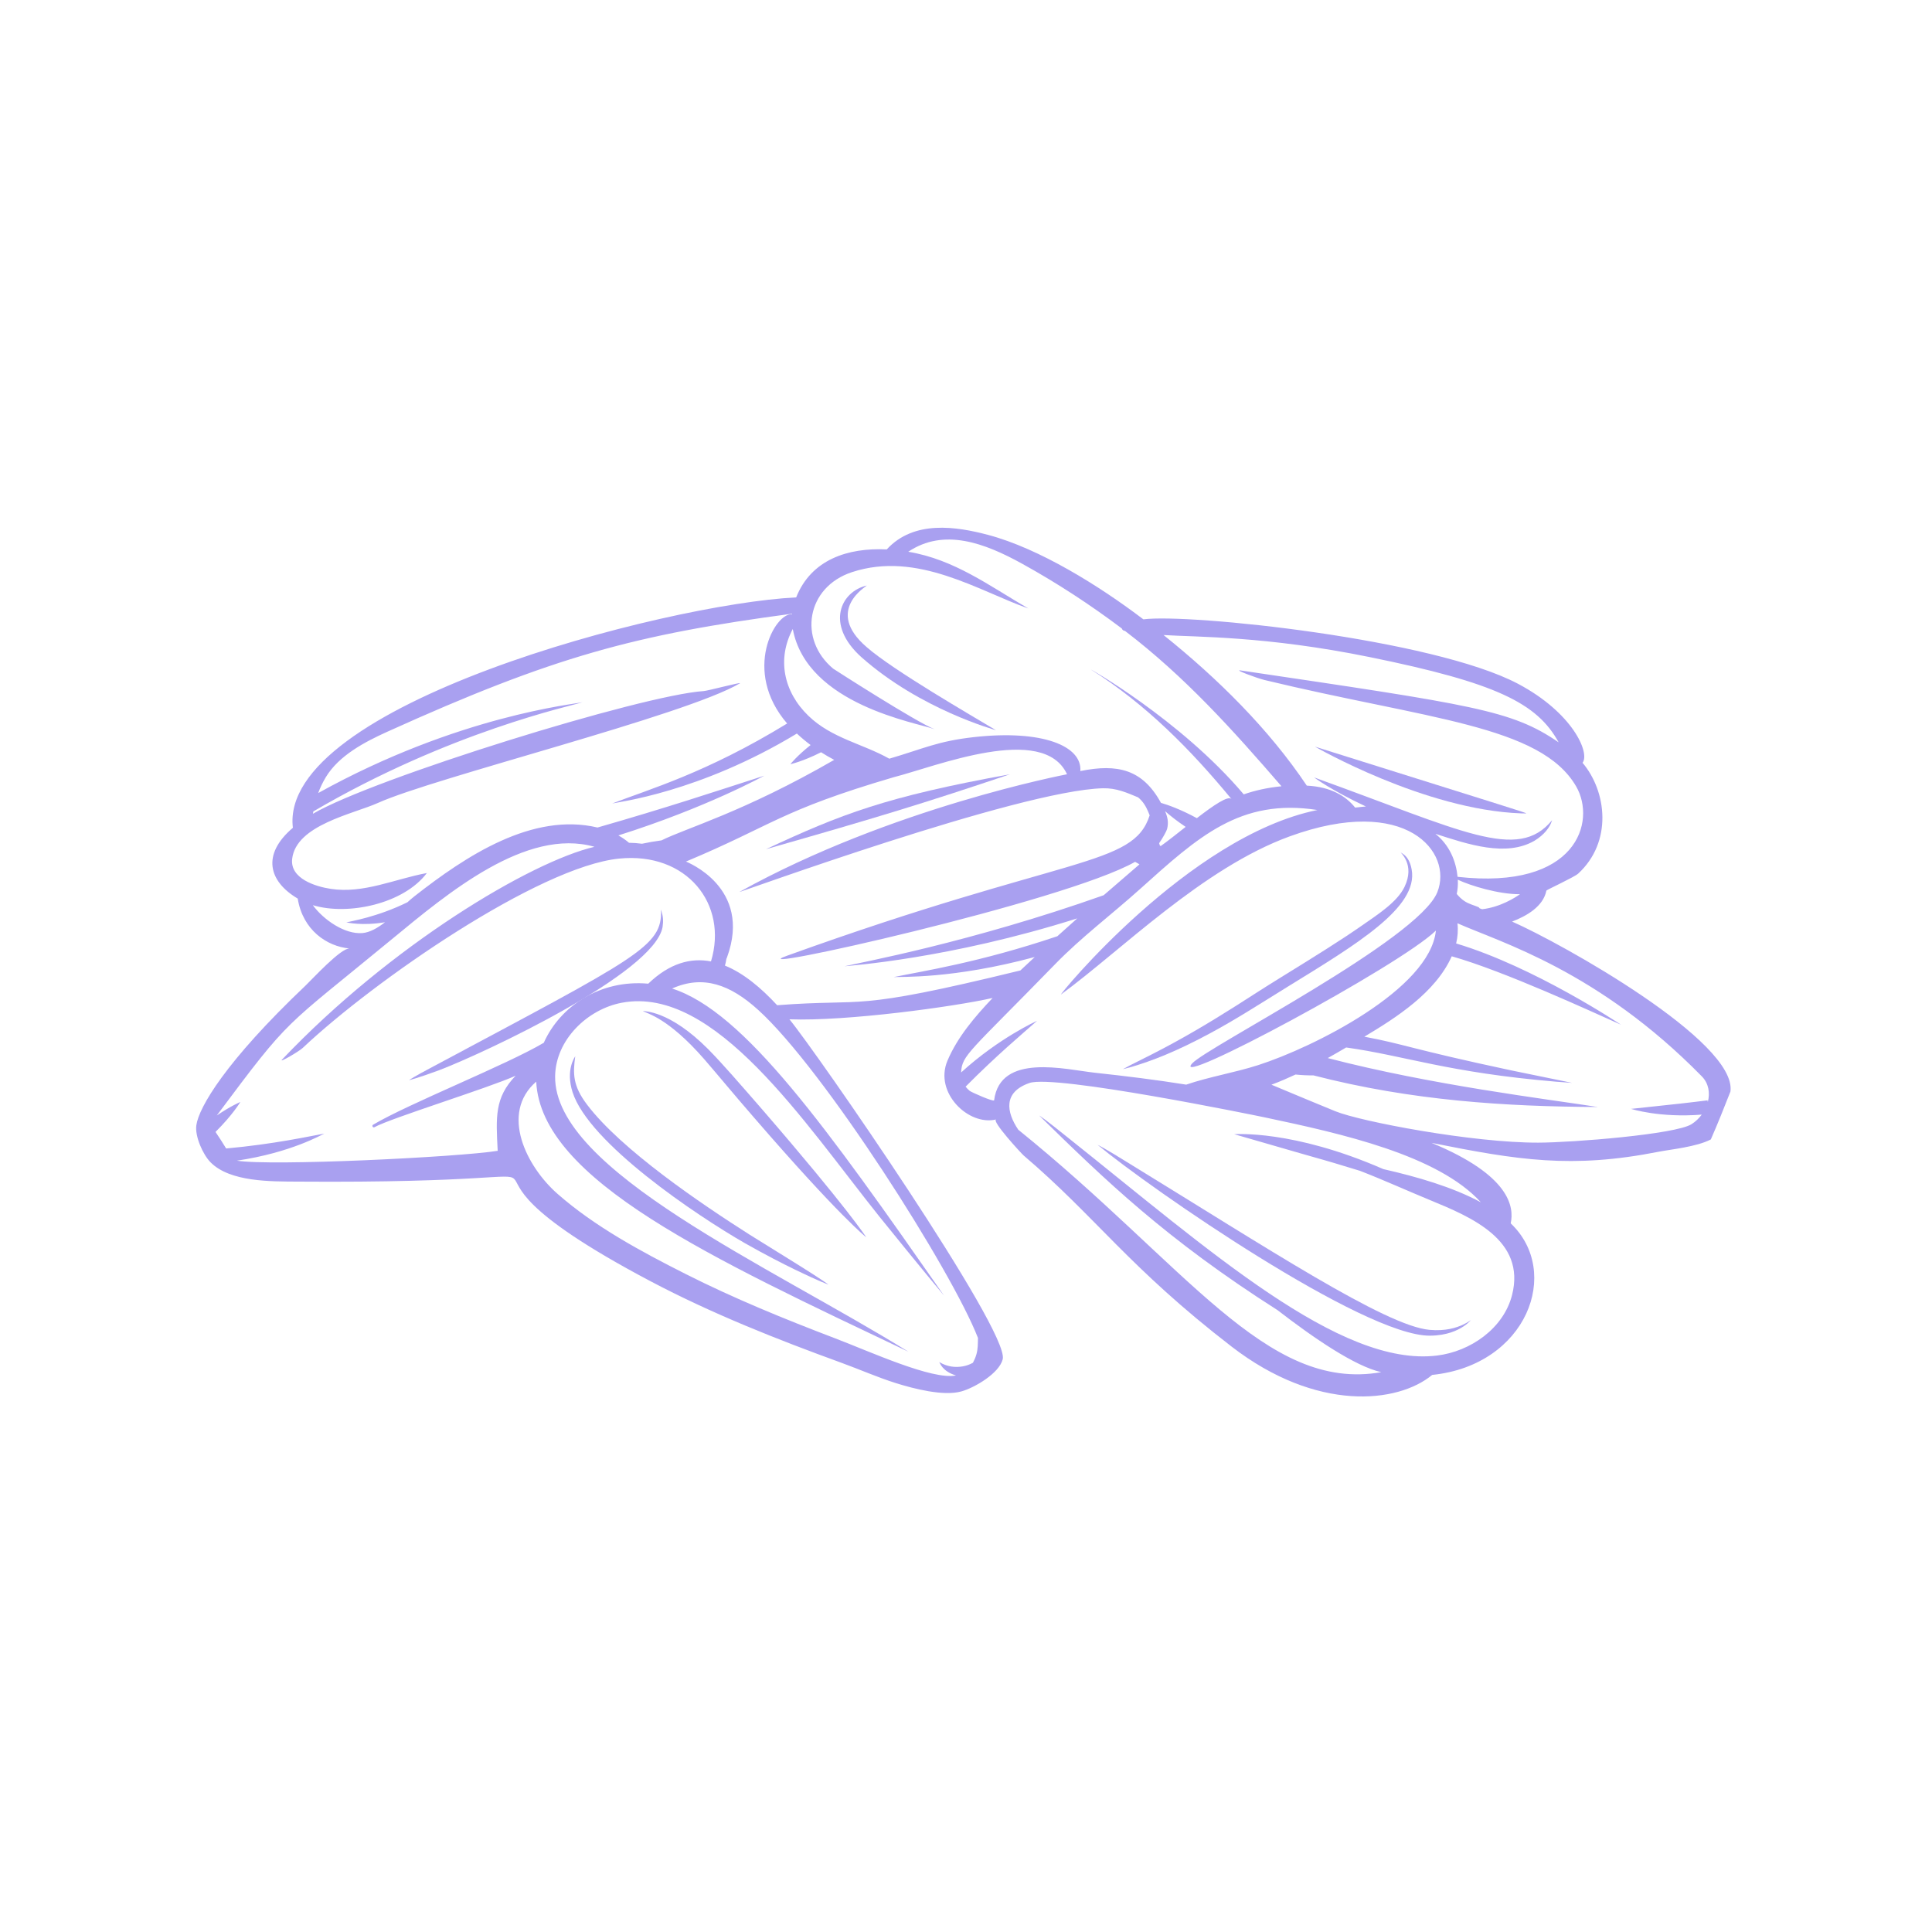 <svg xmlns="http://www.w3.org/2000/svg" xmlns:xlink="http://www.w3.org/1999/xlink" width="400" zoomAndPan="magnify" viewBox="0 0 300 300" height="400" preserveAspectRatio="xMidYMid meet" version="1.0"><path fill="#a9a0f0" d="M 145.828 211.484 C 145.828 211.484 145.84 211.492 145.848 211.496 C 145.84 211.484 145.832 211.477 145.828 211.484 " fill-opacity="1" fill-rule="nonzero"/><path fill="#a9a0f0" d="M 265.188 171.129 L 265.156 170.859 C 262.895 171.148 260.008 171.484 253.27 172.188 C 253.352 172.199 257.676 173.598 264.246 173.078 C 263.82 173.656 263.285 174.168 262.66 174.562 C 260.172 176.141 244.219 177.414 238.887 177.43 C 228.688 177.465 211.238 174.148 207.336 172.547 C 204.824 171.508 201.473 170.141 197.43 168.434 C 198.703 167.965 199.945 167.422 201.172 166.852 C 202.102 166.949 203.031 166.992 203.965 166.988 C 219.168 170.918 233.805 171.828 248.109 171.895 C 240.164 170.648 222.395 168.516 206.172 164.297 C 207.133 163.762 208.086 163.207 209.031 162.652 C 218.199 163.934 224.75 166.535 241.637 167.965 C 243.273 168.086 244.121 168.148 244.121 168.148 C 244.121 168.148 240.789 167.465 234.637 166.203 C 218.891 162.844 218.105 162.141 211.855 160.977 C 216.738 158.062 222.906 154.141 225.426 148.492 C 233.613 150.809 247.316 157.168 251.707 159.117 C 251.617 159.066 238.305 150.152 226.109 146.5 C 226.352 145.477 226.434 144.43 226.312 143.367 C 233.102 146.367 248.184 150.75 264.258 167.137 C 265.328 168.223 265.559 169.711 265.188 171.129 Z M 229.949 186.695 C 225.535 184.305 219.98 182.715 214.805 181.539 C 200.695 175.367 191.723 176.133 191.645 176.117 C 212.035 182.031 202.289 179.113 211.188 181.809 C 214.875 183.238 218.516 184.895 222.055 186.352 C 228.418 188.973 236.965 192.539 234.793 201.086 C 233.465 206.301 228.316 209.855 223.145 210.488 C 208.035 212.348 187.707 194.07 165.902 176.707 C 164.133 175.297 163.02 174.398 162.32 173.887 C 161.621 173.371 161.363 173.215 161.363 173.215 C 171.609 183.23 181.004 192.379 198.375 203.438 C 203.973 207.762 210.391 212.156 214.484 213.07 C 196.566 216.227 184.258 196.527 158.117 175.422 C 156.27 172.684 155.734 169.59 159.859 168.164 C 163.801 166.809 194.797 173.172 196.418 173.512 C 208.34 176.031 223.289 179.363 229.949 186.695 Z M 154.367 170.848 C 154.324 171.148 150.836 169.602 150.57 169.387 C 150.316 169.18 150.113 168.961 149.938 168.734 C 154.801 163.828 158.855 160.445 161.039 158.508 C 160.965 158.555 155.152 161.145 149.242 166.531 C 149.375 163.805 150.465 163.453 163.855 149.703 C 167.922 145.523 172.664 141.969 177.004 138.066 C 186.055 129.945 192.57 123.914 204.57 125.777 C 184.535 129.844 164.203 154.82 164.754 154.418 C 174.062 147.617 186.746 134.797 200.266 129.871 C 218.371 123.281 225.668 132.348 223.184 138.547 C 220.227 145.922 187.453 162.547 185.121 165.125 C 181.398 169.238 217.355 149.98 222.965 144.5 C 222.035 153.598 203.988 162.613 195.391 165.383 C 191.711 166.566 187.84 167.18 184.191 168.422 C 179.484 167.668 174.758 167.086 170.016 166.574 C 165.441 166.074 155.316 163.453 154.367 170.848 Z M 120.676 156.09 C 118.172 153.383 115.445 151.102 112.57 149.938 C 112.668 149.602 112.738 149.254 112.789 148.902 C 112.828 148.816 112.867 148.73 112.895 148.648 C 116.867 137.762 106.598 133.844 106.52 133.781 C 120.07 128.109 121.074 125.891 138.754 120.691 C 145.32 119.02 161.992 112.238 165.688 120.227 C 165.609 120.25 138.391 125.398 114.824 138.496 C 114.184 138.852 158.242 122.715 171.273 122.402 C 173.359 122.355 174.945 123.078 176.727 123.816 C 176.918 123.98 177.109 124.156 177.273 124.344 C 177.879 125.035 178.207 125.805 178.52 126.609 C 175.922 134.66 165.805 132.676 122.195 148.41 C 113.578 151.52 165.371 140.031 176.262 133.824 C 176.438 133.93 176.766 134.117 176.938 134.215 C 174.898 135.973 173.102 137.52 171.383 139.008 C 150.586 146.371 133.566 149.461 131.137 150.043 C 131.691 149.953 147.324 148.922 167.277 142.605 C 166.27 143.496 165.246 144.414 164.184 145.379 C 151.941 149.492 143.422 150.758 138.766 151.723 C 139.742 151.637 147.875 152.062 160.676 148.605 C 159.961 149.27 159.223 149.957 158.445 150.691 C 131.805 157.195 134.906 154.996 120.676 156.09 Z M 151.859 207.758 C 151.84 208.617 151.863 209.445 151.613 210.316 C 151.48 210.777 151.293 211.199 151.078 211.605 C 150.109 212.164 148.891 212.363 147.754 212.199 C 147.129 212.102 146.648 211.906 146.32 211.754 C 146.051 211.609 145.895 211.523 145.848 211.496 C 145.945 211.641 146.336 212.953 148.449 213.582 C 144.766 214.32 135.16 209.902 129.621 207.793 C 121.762 204.797 113.961 201.613 106.445 197.816 C 99.574 194.344 92.375 190.48 86.562 185.371 C 81.738 181.133 77.598 172.887 83.262 167.957 C 84.012 183.246 110.605 195.406 141.066 209.898 C 119.52 196.539 85.984 181.758 86.199 167.113 C 86.281 161.465 91.215 156.707 96.562 155.703 C 110.996 152.992 124.844 174.266 136.531 188.887 C 143.008 196.91 146.594 201.188 146.594 201.188 C 128.344 175.055 115.543 157.059 104.363 153.5 C 109.199 151.328 113.406 152.91 117.703 156.793 C 127.883 165.984 147.801 197.305 151.859 207.758 Z M 77.281 178.699 C 71.129 179.684 42.059 181.102 36.785 180.227 C 45.242 178.973 50.012 176.16 50.363 176.023 C 48.102 176.426 42.566 177.66 35.117 178.336 C 34.582 177.473 34.043 176.605 33.465 175.766 C 36.156 173.094 37.32 171.117 37.32 171.117 C 37.32 171.117 35.871 171.711 33.668 173.207 C 45.305 157.613 43.684 159.988 60.992 145.723 C 69.504 138.711 81.711 128.461 92.309 131.492 C 82.43 133.809 60.727 146.715 43.793 164.535 C 43.223 165.137 46.414 163.281 47.016 162.715 C 58.078 152.273 83.633 134.605 96.117 133.324 C 106.66 132.246 113.094 140.418 110.402 149.289 C 107.266 148.688 103.984 149.551 100.66 152.746 C 93.254 152.07 86.992 156.195 84.438 161.922 C 78.586 165.383 63.438 171.375 57.934 174.645 C 57.688 174.789 57.906 175.164 58.152 175.027 C 60.648 173.633 75.754 168.977 80.066 167.039 C 76.773 170.461 77.02 173.48 77.281 178.699 Z M 48.578 140.555 C 54.035 142.211 62.68 140.352 66.281 135.566 C 61.289 136.488 56.461 138.805 51.348 138.02 C 48.984 137.66 45.02 136.434 45.367 133.371 C 45.961 128.094 54.891 126.387 58.684 124.68 C 67.441 120.73 106.418 111.109 114.883 106.109 C 115.375 105.82 109.895 107.27 109.277 107.309 C 99.676 107.922 58.004 120.855 48.594 126.359 C 48.613 126.238 48.637 126.117 48.656 125.996 C 69.863 113.578 88.754 109.609 90.465 109.039 C 89.336 109.332 71.145 111.086 49.41 123.145 C 49.707 122.332 50.086 121.527 50.574 120.711 C 52.613 117.309 56.648 115.207 60.148 113.621 C 86.008 101.93 98.602 98.551 122.988 95.297 C 122.984 95.328 122.98 95.359 122.98 95.387 C 120.387 95.086 115.184 104.172 122.227 112.344 C 109.641 120.047 100.762 122.559 95.066 124.766 C 95.773 124.562 108.559 123.102 123.738 113.906 C 124.406 114.531 125.117 115.125 125.871 115.688 C 123.73 117.383 122.727 118.664 122.727 118.664 C 122.727 118.664 124.629 118.262 127.496 116.809 C 128.16 117.23 128.84 117.629 129.535 117.992 C 115.441 126.121 106.617 128.551 102.719 130.492 C 101.699 130.625 100.684 130.801 99.691 131.016 C 99.023 130.926 98.348 130.875 97.672 130.867 C 97.164 130.43 96.609 130.051 96.023 129.723 C 109.715 125.398 118.539 120.512 118.68 120.449 C 110.984 122.93 103.52 125.422 92.781 128.496 C 82.691 126.105 72.402 132.859 64.336 139.188 C 64 139.453 63.637 139.766 63.266 140.102 C 58.586 142.406 54.477 143.043 53.781 143.23 C 53.922 143.238 56.238 143.805 59.785 143.203 C 58.629 144.102 57.441 144.785 56.281 144.887 C 53.508 145.121 50.191 142.777 48.578 140.555 Z M 180.23 131.379 C 180.184 131.348 180.145 131.312 180.098 131.285 C 180.066 131.176 180.039 131.062 180.004 130.973 C 179.996 130.961 179.988 130.953 179.984 130.941 C 180.586 130.074 181.152 129.023 181.227 128.719 C 181.488 127.688 181.297 126.852 180.91 125.957 C 181.68 126.633 182.742 127.488 184.109 128.398 C 182.648 129.551 181.258 130.656 180.23 131.379 Z M 145.129 113.234 C 142.418 112.223 129.453 103.891 129.375 103.828 C 123.922 99.289 125.195 91.164 132.312 88.836 C 142.457 85.512 152.012 91.789 159.68 94.484 C 153.559 90.93 148.191 86.871 141.035 85.676 C 146.578 81.957 152.879 84.312 158.719 87.535 C 164.227 90.582 169.277 93.895 174.191 97.586 C 174.285 97.855 174.457 97.93 174.695 97.973 C 183.984 105.059 191.445 113.363 198.988 122.09 C 196.727 122.316 194.863 122.75 193.125 123.348 C 183.297 111.707 168.496 103.398 169.48 104.02 C 177.945 109.363 184.902 116.41 191.227 124.082 C 190.719 123.469 188.379 125.09 185.848 127.043 C 183.352 125.684 181.363 124.984 180.273 124.668 C 177.438 119.477 173.551 118.551 167.754 119.73 C 168.051 115.855 161.902 113.262 151.176 114.465 C 145.586 115.098 143.461 116.23 138.09 117.809 C 133.93 115.469 129.156 114.652 125.531 111.152 C 121.652 107.41 120.633 102.293 123.102 97.672 C 125.305 109.453 142.379 112.203 145.129 113.234 Z M 212.676 102.031 C 232.328 106.031 238.691 109.176 242.023 115.27 C 234.738 110.266 228.812 109.473 192.645 104.105 C 191.484 103.934 195.148 105.297 196.348 105.59 C 221.496 111.668 239.238 112.598 244.746 122.117 C 247.898 127.566 244.871 138.234 226.332 136.152 C 226.086 133.723 225.105 131.254 222.887 129.473 C 228.043 131.145 233.863 133.086 238.258 130.559 C 239.82 129.625 240.672 128.402 240.934 127.566 C 240.98 127.426 241.004 127.363 241.004 127.363 C 235.668 133.871 227.121 129.016 204.047 120.715 C 204.121 120.762 206.625 122.66 212.094 125.23 C 211.621 125.266 211.145 125.328 210.68 125.375 C 210.594 125.379 210.508 125.391 210.422 125.398 C 209.02 123.66 206.727 122.18 202.918 121.992 C 197.047 113.23 189.109 105.367 180.676 98.609 C 185.711 98.93 196.574 98.75 212.676 102.031 Z M 230.152 141.184 C 230.016 141.133 229.883 141.094 229.746 141.043 C 229.711 140.961 229.648 140.887 229.543 140.844 C 228.82 140.547 228.078 140.371 227.414 139.93 C 226.949 139.625 226.551 139.238 226.203 138.809 C 226.352 138.113 226.41 137.367 226.367 136.602 C 228.359 137.539 232.719 138.875 236.02 138.852 C 235.27 139.391 232.953 140.863 230.152 141.184 Z M 234.797 143.102 C 237.059 142.234 239.633 140.762 240.125 138.289 C 240.148 138.18 244.477 136.195 245.062 135.652 C 250.391 130.75 249.527 122.934 245.738 118.445 C 246.93 116.91 244.199 110.664 235.711 106.176 C 222.492 99.188 184.598 95.246 177.543 96.172 C 170.68 90.957 161.398 85.18 153.461 83.066 C 148.48 81.742 141.906 80.719 137.695 85.312 C 131.656 85.023 125.969 86.879 123.629 92.762 C 103.055 93.789 43.215 109.566 45.477 128.539 C 40.555 132.727 41.754 136.887 46.23 139.531 C 47.016 144.41 50.742 146.965 54.285 147.281 C 52.957 147.164 48.488 152.043 47.469 153.016 C 34.98 164.863 30.879 171.965 30.488 174.723 C 30.242 176.434 31.5 179.277 32.699 180.488 C 35.742 183.559 42.102 183.453 46.133 183.48 C 104.836 183.91 58.984 176.746 100.992 198.938 C 110.531 203.977 120.598 207.957 130.719 211.637 C 133.516 212.656 136.242 213.863 139.09 214.762 C 141.848 215.629 146.48 216.84 149.281 216.059 C 151.309 215.496 155.16 213.254 155.703 211.059 C 156.793 206.691 126.723 163.293 122.582 158.277 C 131.434 158.609 148.145 156.324 154.133 154.965 C 151.387 157.863 148.676 161.031 147.121 164.703 C 145.012 169.688 150.414 174.875 154.688 173.828 C 153.891 174.023 158.637 179.156 158.945 179.418 C 170.207 189.016 175.273 196.785 191.246 209.102 C 204.449 219.285 217.035 217.93 222.391 213.496 C 237.109 211.992 242.531 197.496 234.582 189.961 C 235.125 187.449 234.535 182.523 222.293 177.465 C 235.668 180.137 244.039 181.512 257.59 178.836 C 259.344 178.488 263.449 178.094 265.656 176.93 C 266.734 174.477 267.719 171.996 268.703 169.492 C 269.758 161.723 242.52 146.504 234.797 143.102 " fill-opacity="1" fill-rule="nonzero"/><path fill="#a9a0f0" d="M 116.348 191.684 C 108.906 186.949 96.461 178.543 91.141 171.504 C 88.945 168.598 88.949 166.73 89.324 164.012 C 89.297 164.09 87.793 166.074 88.902 169.578 C 91.43 177.5 108.133 188.715 115.684 193.051 C 118.949 194.902 121.5 196.195 123.426 197.137 C 127.281 199.008 128.652 199.473 128.652 199.473 C 128.652 199.473 127.473 198.602 123.809 196.32 C 121.973 195.184 119.535 193.668 116.348 191.684 " fill-opacity="1" fill-rule="nonzero"/><path fill="#a9a0f0" d="M 109.965 162.914 C 103.867 156.801 100 157.066 99.82 156.98 C 100.418 157.391 103.668 157.941 109.371 164.492 C 111.426 166.863 113.922 169.902 117.051 173.5 C 130.398 188.941 134.508 192.125 134.508 192.125 C 134.508 192.125 131.691 187.691 118.277 172.184 C 114.906 168.32 112.266 165.25 109.965 162.914 " fill-opacity="1" fill-rule="nonzero"/><path fill="#a9a0f0" d="M 170.43 177.766 C 178.793 184.695 211.766 207.477 222.031 207.402 C 224.707 207.387 226.367 206.551 227.258 205.961 C 227.707 205.656 227.992 205.402 228.164 205.23 C 228.332 205.059 228.41 204.984 228.41 204.984 C 228.41 204.984 228.32 205.043 228.113 205.176 C 227.914 205.309 227.586 205.5 227.105 205.727 C 226.152 206.156 224.488 206.727 221.992 206.5 C 215.168 205.91 196.641 193.715 175.461 180.734 C 171.418 178.215 170.516 177.816 170.43 177.766 " fill-opacity="1" fill-rule="nonzero"/><path fill="#a9a0f0" d="M 188 160.395 C 191.84 158.32 194.832 156.391 200.035 153.164 C 210.586 146.664 220.277 140.906 219.203 135.02 C 218.777 132.59 217.332 132.438 217.469 132.312 C 217.391 132.359 219.797 134.215 218.082 137.738 C 216.93 140.102 213.906 142.02 211.449 143.738 C 208.207 146 204.051 148.586 198.895 151.766 C 196.316 153.352 194.031 154.848 191.992 156.141 C 187.539 158.961 183.523 161.336 178.965 163.664 C 171.039 167.656 177.613 164.34 174.363 166.016 C 174.363 166.016 174.738 165.934 175.641 165.688 C 178.895 164.727 182.727 163.25 188 160.395 " fill-opacity="1" fill-rule="nonzero"/><path fill="#a9a0f0" d="M 154.652 113.387 C 151.086 111.246 138.602 104.039 134.551 100.461 C 127.984 94.801 134.566 91.031 134.602 90.922 C 130.605 91.809 128.059 96.918 133.742 102.031 C 142.918 110.184 154.574 113.348 154.652 113.387 " fill-opacity="1" fill-rule="nonzero"/><path fill="#a9a0f0" d="M 102.883 143.957 C 103.031 142.961 102.965 142.328 102.715 141.5 C 102.656 141.328 102.633 141.254 102.633 141.254 C 102.898 146.977 99.082 148.59 67.281 165.602 C 65.77 166.395 64.828 166.922 64.262 167.258 C 63.699 167.59 63.516 167.73 63.516 167.73 C 63.516 167.73 64.781 167.445 68.195 166.18 C 75.184 163.512 101.578 151.152 102.883 143.957 " fill-opacity="1" fill-rule="nonzero"/><path fill="#a9a0f0" d="M 156.828 120.227 C 137.492 123.73 130.652 126.41 118.934 131.863 C 136.086 126.977 143.723 124.648 156.828 120.227 " fill-opacity="1" fill-rule="nonzero"/><path fill="#a9a0f0" d="M 236.227 126.301 C 236.789 126.32 237.016 126.305 237.016 126.305 C 236.688 126.105 235.047 125.629 204.176 115.938 C 204.254 115.965 221.18 125.77 236.227 126.301 " fill-opacity="1" fill-rule="nonzero"/></svg>
